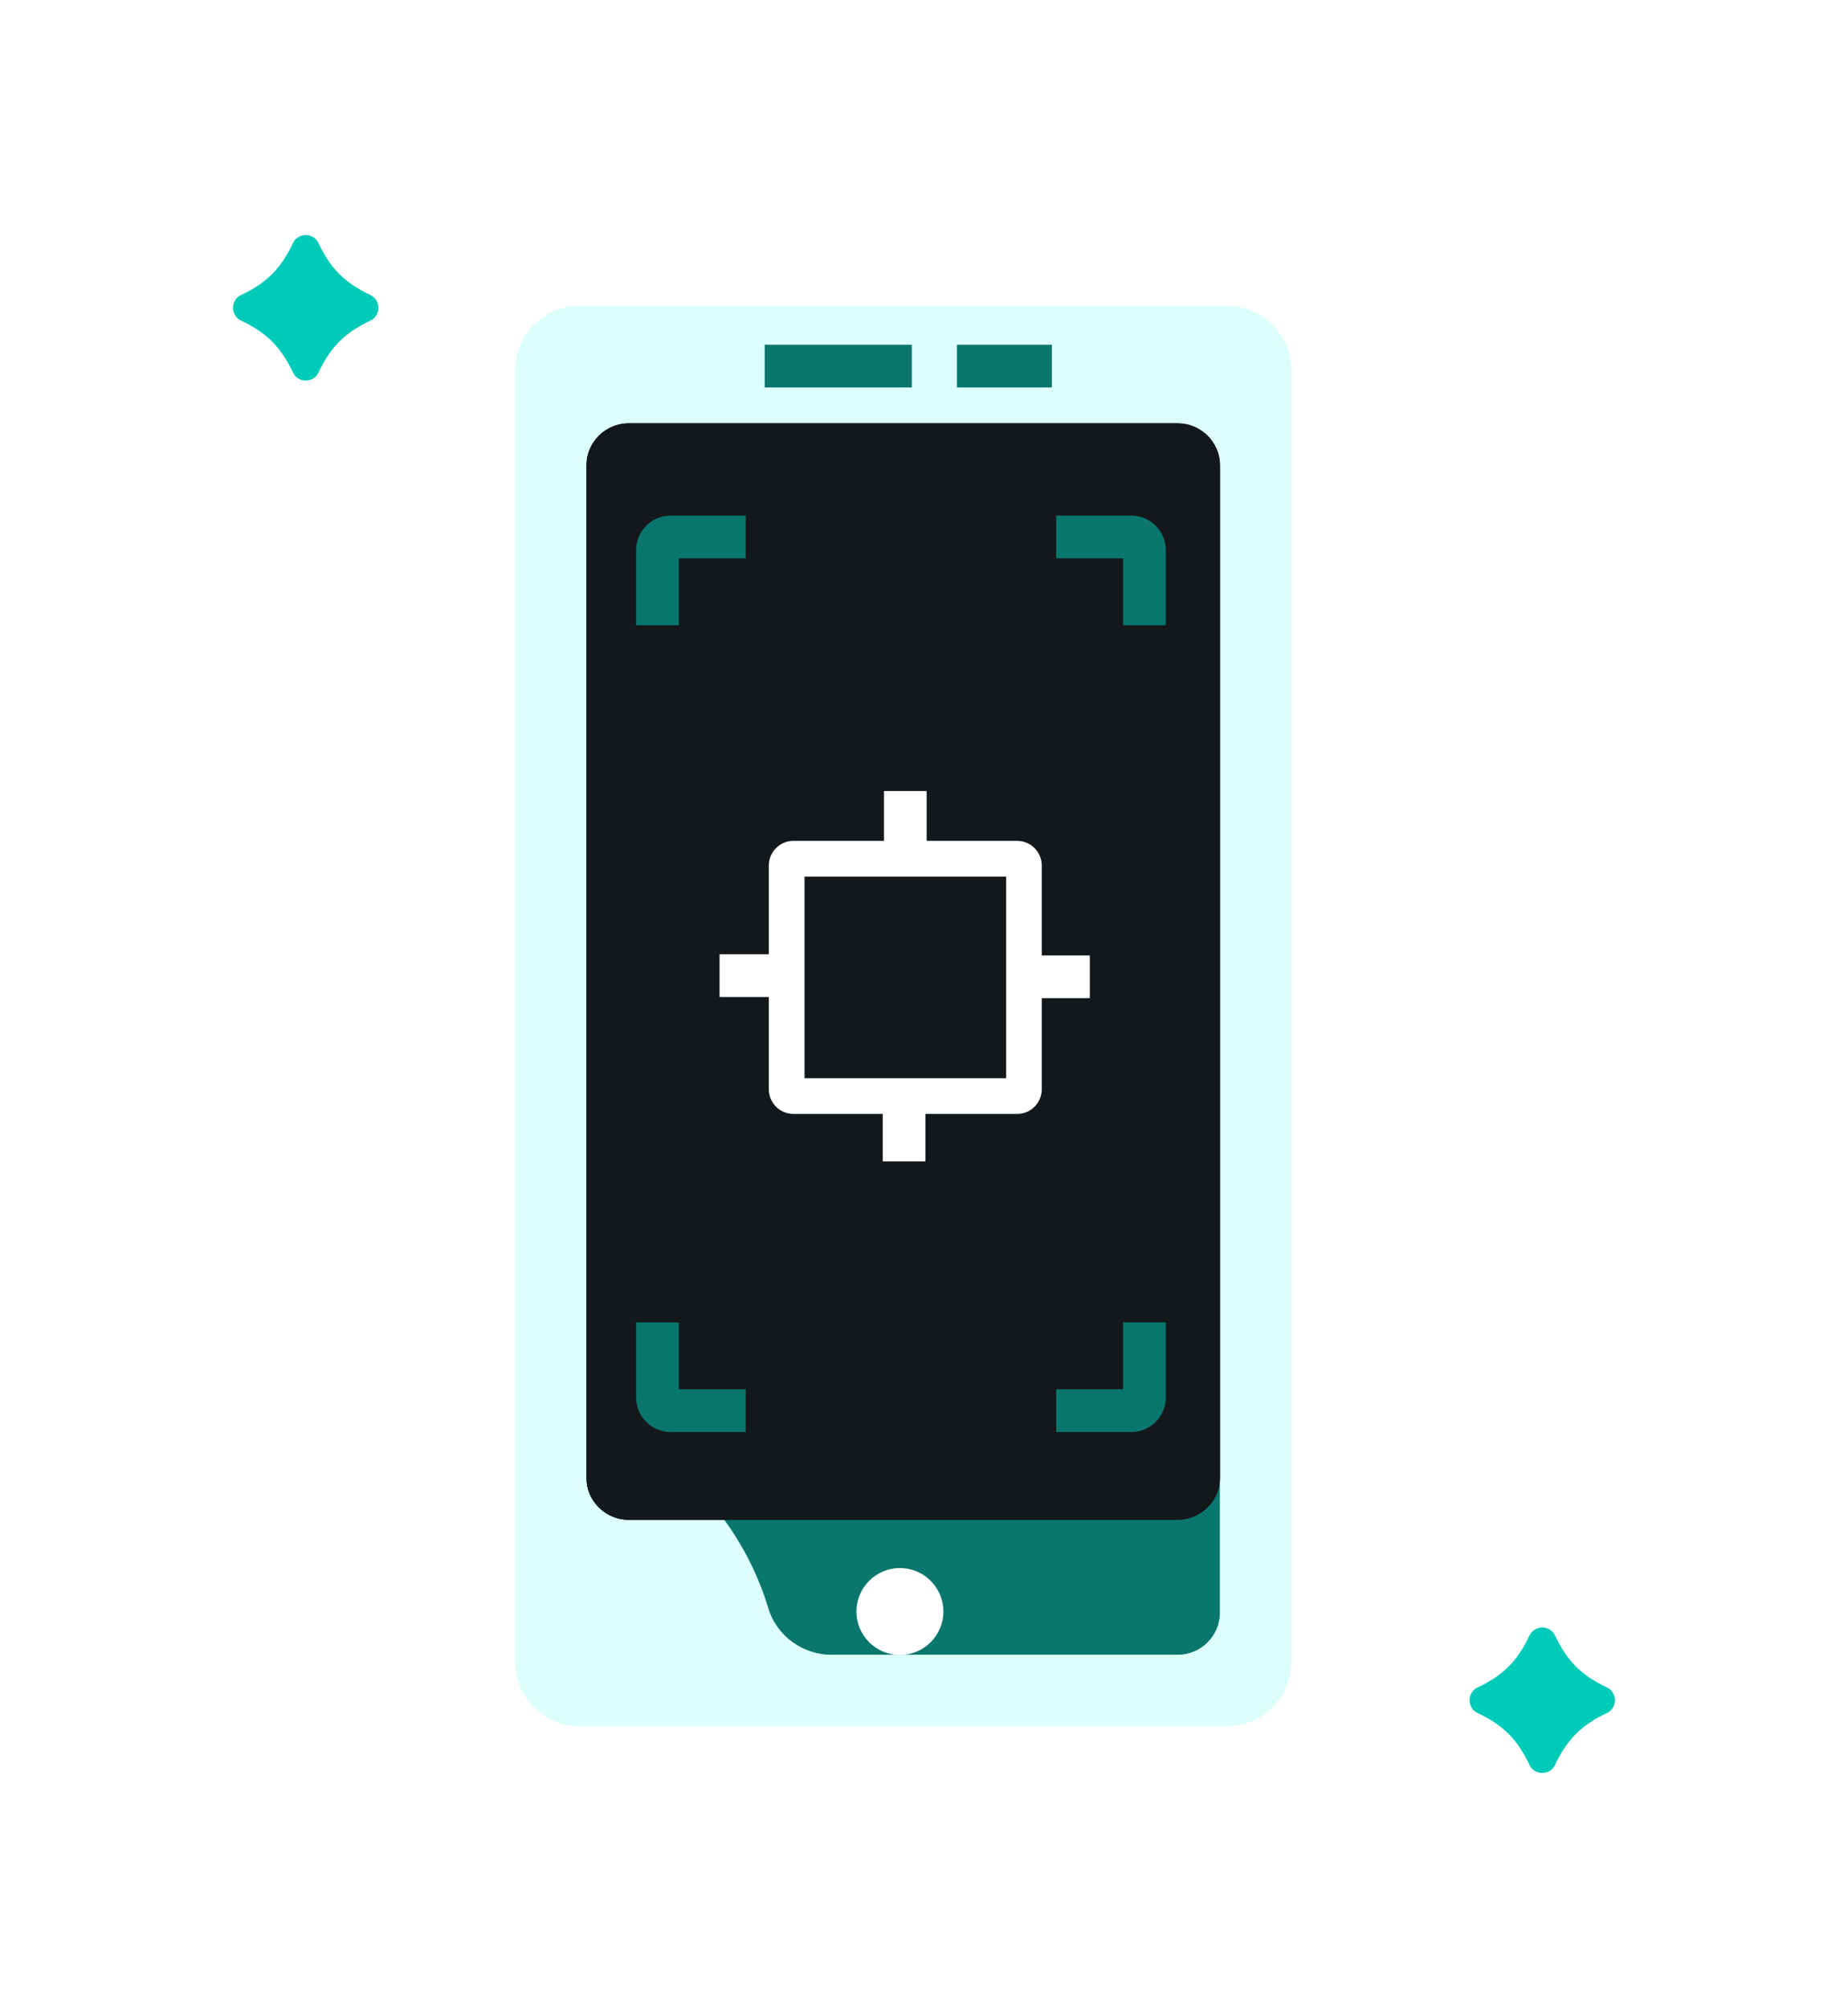 <svg width="162" height="176" viewBox="0 0 162 176" fill="none" xmlns="http://www.w3.org/2000/svg">
<path d="M106.953 40.825V141.33C106.953 143.384 105.287 145.051 103.233 145.051H55.125C53.072 145.051 51.398 143.384 51.398 141.33V40.825C51.398 38.771 53.072 37.104 55.125 37.104H103.233C105.287 37.104 106.953 38.771 106.953 40.825Z" fill="#09776E"/>
<g filter="url(#filter0_d_345_1847)">
<path d="M32.475 28.098C30.229 29.161 28.984 30.406 27.921 32.653C27.479 33.588 26.125 33.588 25.683 32.653C24.619 30.406 23.375 29.161 21.128 28.098C20.193 27.656 20.193 26.303 21.128 25.861C23.375 24.798 24.62 23.553 25.683 21.305C26.125 20.37 27.479 20.37 27.921 21.305C28.984 23.553 30.229 24.798 32.475 25.861C33.411 26.303 33.411 27.656 32.475 28.098ZM140.873 150.14C138.626 151.203 137.381 152.448 136.318 154.696C135.875 155.63 134.522 155.63 134.08 154.696C133.017 152.448 131.772 151.203 129.524 150.14C128.59 149.698 128.59 148.345 129.524 147.903C131.772 146.84 133.017 145.595 134.08 143.347C134.522 142.413 135.875 142.413 136.318 143.347C137.381 145.595 138.626 146.84 140.873 147.903C141.808 148.345 141.808 149.697 140.873 150.14ZM105.599 37.952C105.781 38.102 105.949 38.27 106.105 38.458C105.955 38.276 105.781 38.102 105.599 37.952Z" fill="#00CBB8"/>
</g>
<path d="M107.567 26.809H50.794C47.68 26.809 45.157 29.325 45.157 32.44V145.661C45.157 148.769 47.68 151.291 50.788 151.291H107.566C110.675 151.291 113.196 148.769 113.196 145.661V32.44C113.197 29.331 110.676 26.809 107.567 26.809ZM106.954 141.329C106.954 143.382 105.288 145.049 103.235 145.049H72.96C70.408 145.049 68.104 143.42 67.361 140.98C66.506 138.158 65.189 135.536 63.491 133.208H55.127C53.066 133.208 51.4 131.541 51.4 129.487V40.823C51.4 40.617 51.418 40.417 51.45 40.224C51.45 40.211 51.456 40.199 51.456 40.187C51.468 40.099 51.487 40.018 51.506 39.943C51.532 39.849 51.556 39.755 51.588 39.668C51.613 39.593 51.638 39.519 51.669 39.443C51.706 39.35 51.743 39.256 51.794 39.169C51.819 39.107 51.85 39.05 51.881 38.994C51.987 38.807 52.112 38.626 52.249 38.457C52.405 38.276 52.574 38.101 52.755 37.952C52.842 37.877 52.942 37.802 53.042 37.739C53.129 37.677 53.216 37.621 53.31 37.577C53.348 37.552 53.379 37.533 53.417 37.521C53.491 37.477 53.566 37.44 53.647 37.415C53.66 37.402 53.678 37.396 53.697 37.39C53.785 37.352 53.873 37.315 53.96 37.29C54.209 37.209 54.471 37.147 54.746 37.121C54.871 37.109 54.996 37.102 55.127 37.102H103.236C103.366 37.102 103.492 37.109 103.616 37.121C103.722 37.134 103.822 37.147 103.922 37.172C103.997 37.178 104.066 37.196 104.134 37.215C104.222 37.234 104.316 37.259 104.403 37.296C104.484 37.315 104.565 37.346 104.64 37.384C104.672 37.39 104.703 37.402 104.734 37.421C104.815 37.452 104.896 37.49 104.971 37.534C104.99 37.54 105.015 37.552 105.033 37.571C105.133 37.615 105.227 37.678 105.315 37.74C105.414 37.802 105.508 37.871 105.602 37.952C105.783 38.102 105.951 38.27 106.107 38.458C106.244 38.627 106.369 38.807 106.476 38.995C106.507 39.05 106.537 39.107 106.563 39.169C106.613 39.257 106.65 39.35 106.687 39.444C106.72 39.519 106.744 39.593 106.769 39.669C106.8 39.756 106.826 39.85 106.85 39.943C106.869 40.018 106.888 40.099 106.9 40.187C106.9 40.2 106.906 40.212 106.906 40.224C106.938 40.418 106.956 40.618 106.956 40.824V141.329H106.954Z" fill="#DDFFFC"/>
<path d="M106.953 40.823V129.487C106.953 131.541 105.287 133.207 103.234 133.207H55.125C53.065 133.207 51.398 131.541 51.398 129.487V40.823C51.398 40.617 51.417 40.417 51.448 40.224C51.448 40.211 51.455 40.199 51.455 40.187C51.467 40.105 51.486 40.018 51.505 39.943C51.531 39.849 51.555 39.755 51.587 39.668C51.605 39.593 51.636 39.519 51.667 39.443C51.705 39.35 51.742 39.256 51.793 39.169C51.818 39.107 51.849 39.05 51.88 38.994C51.986 38.807 52.111 38.626 52.248 38.457C52.404 38.276 52.573 38.101 52.754 37.952C52.847 37.877 52.941 37.808 53.041 37.739C53.128 37.683 53.221 37.627 53.309 37.577C53.347 37.552 53.378 37.533 53.415 37.521C53.49 37.477 53.565 37.446 53.646 37.415C53.659 37.402 53.677 37.396 53.696 37.39C53.783 37.352 53.871 37.321 53.959 37.29C54.208 37.209 54.47 37.147 54.745 37.121C54.87 37.109 54.995 37.102 55.126 37.102H103.235C103.359 37.102 103.49 37.109 103.615 37.121C103.721 37.134 103.821 37.147 103.921 37.172C103.996 37.178 104.065 37.196 104.133 37.215C104.221 37.234 104.314 37.259 104.402 37.296C104.483 37.315 104.564 37.346 104.639 37.384C104.67 37.39 104.701 37.402 104.733 37.421C104.814 37.452 104.895 37.49 104.97 37.534C104.989 37.54 105.014 37.552 105.032 37.571C105.132 37.621 105.226 37.678 105.313 37.74C105.413 37.808 105.507 37.877 105.6 37.952C105.782 38.102 105.956 38.277 106.106 38.458C106.243 38.627 106.368 38.807 106.474 38.995C106.506 39.05 106.536 39.107 106.562 39.169C106.612 39.257 106.649 39.35 106.686 39.444C106.718 39.519 106.749 39.593 106.768 39.669C106.799 39.756 106.824 39.85 106.849 39.943C106.867 40.018 106.887 40.106 106.899 40.187C106.899 40.2 106.905 40.212 106.905 40.224C106.935 40.417 106.953 40.617 106.953 40.823Z" fill="#14181B"/>
<path d="M79.933 30.215H67.034V33.961H79.933V30.215Z" fill="#09776E"/>
<path d="M92.21 30.215H83.887V33.961H92.21V30.215Z" fill="#09776E"/>
<path d="M102.198 54.799H98.453V48.937H92.591V45.191H99.172C100.841 45.191 102.198 46.548 102.198 48.217V54.799ZM99.172 125.513H92.591V121.767H98.453V115.905H102.198V122.486C102.198 124.155 100.841 125.513 99.172 125.513ZM59.507 54.799H55.762V48.217C55.762 46.549 57.119 45.191 58.788 45.191H65.369V48.937H59.507V54.799ZM65.369 125.513H58.788C57.119 125.513 55.762 124.156 55.762 122.486V115.905H59.507V121.767H65.369V125.513Z" fill="#09776E"/>
<path d="M88.201 94.512H70.518V76.822H88.201V94.512Z" fill="white"/>
<path d="M88.204 76.822H70.52V94.512H88.204V76.822Z" fill="#14181B"/>
<path d="M95.537 83.742H91.323V75.86C91.323 74.668 90.355 73.7 89.169 73.7H81.233V69.333H77.488V73.7H69.55C68.364 73.7 67.397 74.668 67.397 75.86V83.638H63.079V87.383H67.397V95.474C67.397 96.666 68.364 97.633 69.55 97.633H77.384V101.792H81.13V97.633H89.169C90.355 97.633 91.323 96.666 91.323 95.474V87.487H95.537V83.742ZM88.202 94.512H70.518V76.822H88.202V94.512Z" fill="white"/>
<path d="M106.903 40.225H51.448C51.736 38.453 53.27 37.104 55.125 37.104H103.234C105.08 37.104 106.616 38.453 106.903 40.225ZM51.448 130.084H106.903C106.617 131.857 105.081 133.205 103.227 133.205H55.119C53.27 133.205 51.736 131.857 51.448 130.084Z" fill="#14181B"/>
<path d="M78.888 145.055C80.992 145.055 82.698 143.349 82.698 141.246C82.698 139.142 80.992 137.437 78.888 137.437C76.785 137.437 75.079 139.142 75.079 141.246C75.079 143.349 76.785 145.055 78.888 145.055Z" fill="white"/>
<defs>
<filter id="filter0_d_345_1847" x="0.427" y="0.604" width="161.147" height="174.793" filterUnits="userSpaceOnUse" color-interpolation-filters="sRGB">
<feFlood flood-opacity="0" result="BackgroundImageFix"/>
<feColorMatrix in="SourceAlpha" type="matrix" values="0 0 0 0 0 0 0 0 0 0 0 0 0 0 0 0 0 0 127 0" result="hardAlpha"/>
<feOffset/>
<feGaussianBlur stdDeviation="10"/>
<feComposite in2="hardAlpha" operator="out"/>
<feColorMatrix type="matrix" values="0 0 0 0 0 0 0 0 0 0.796 0 0 0 0 0.722 0 0 0 1 0"/>
<feBlend mode="normal" in2="BackgroundImageFix" result="effect1_dropShadow_345_1847"/>
<feBlend mode="normal" in="SourceGraphic" in2="effect1_dropShadow_345_1847" result="shape"/>
</filter>
</defs>
</svg>
